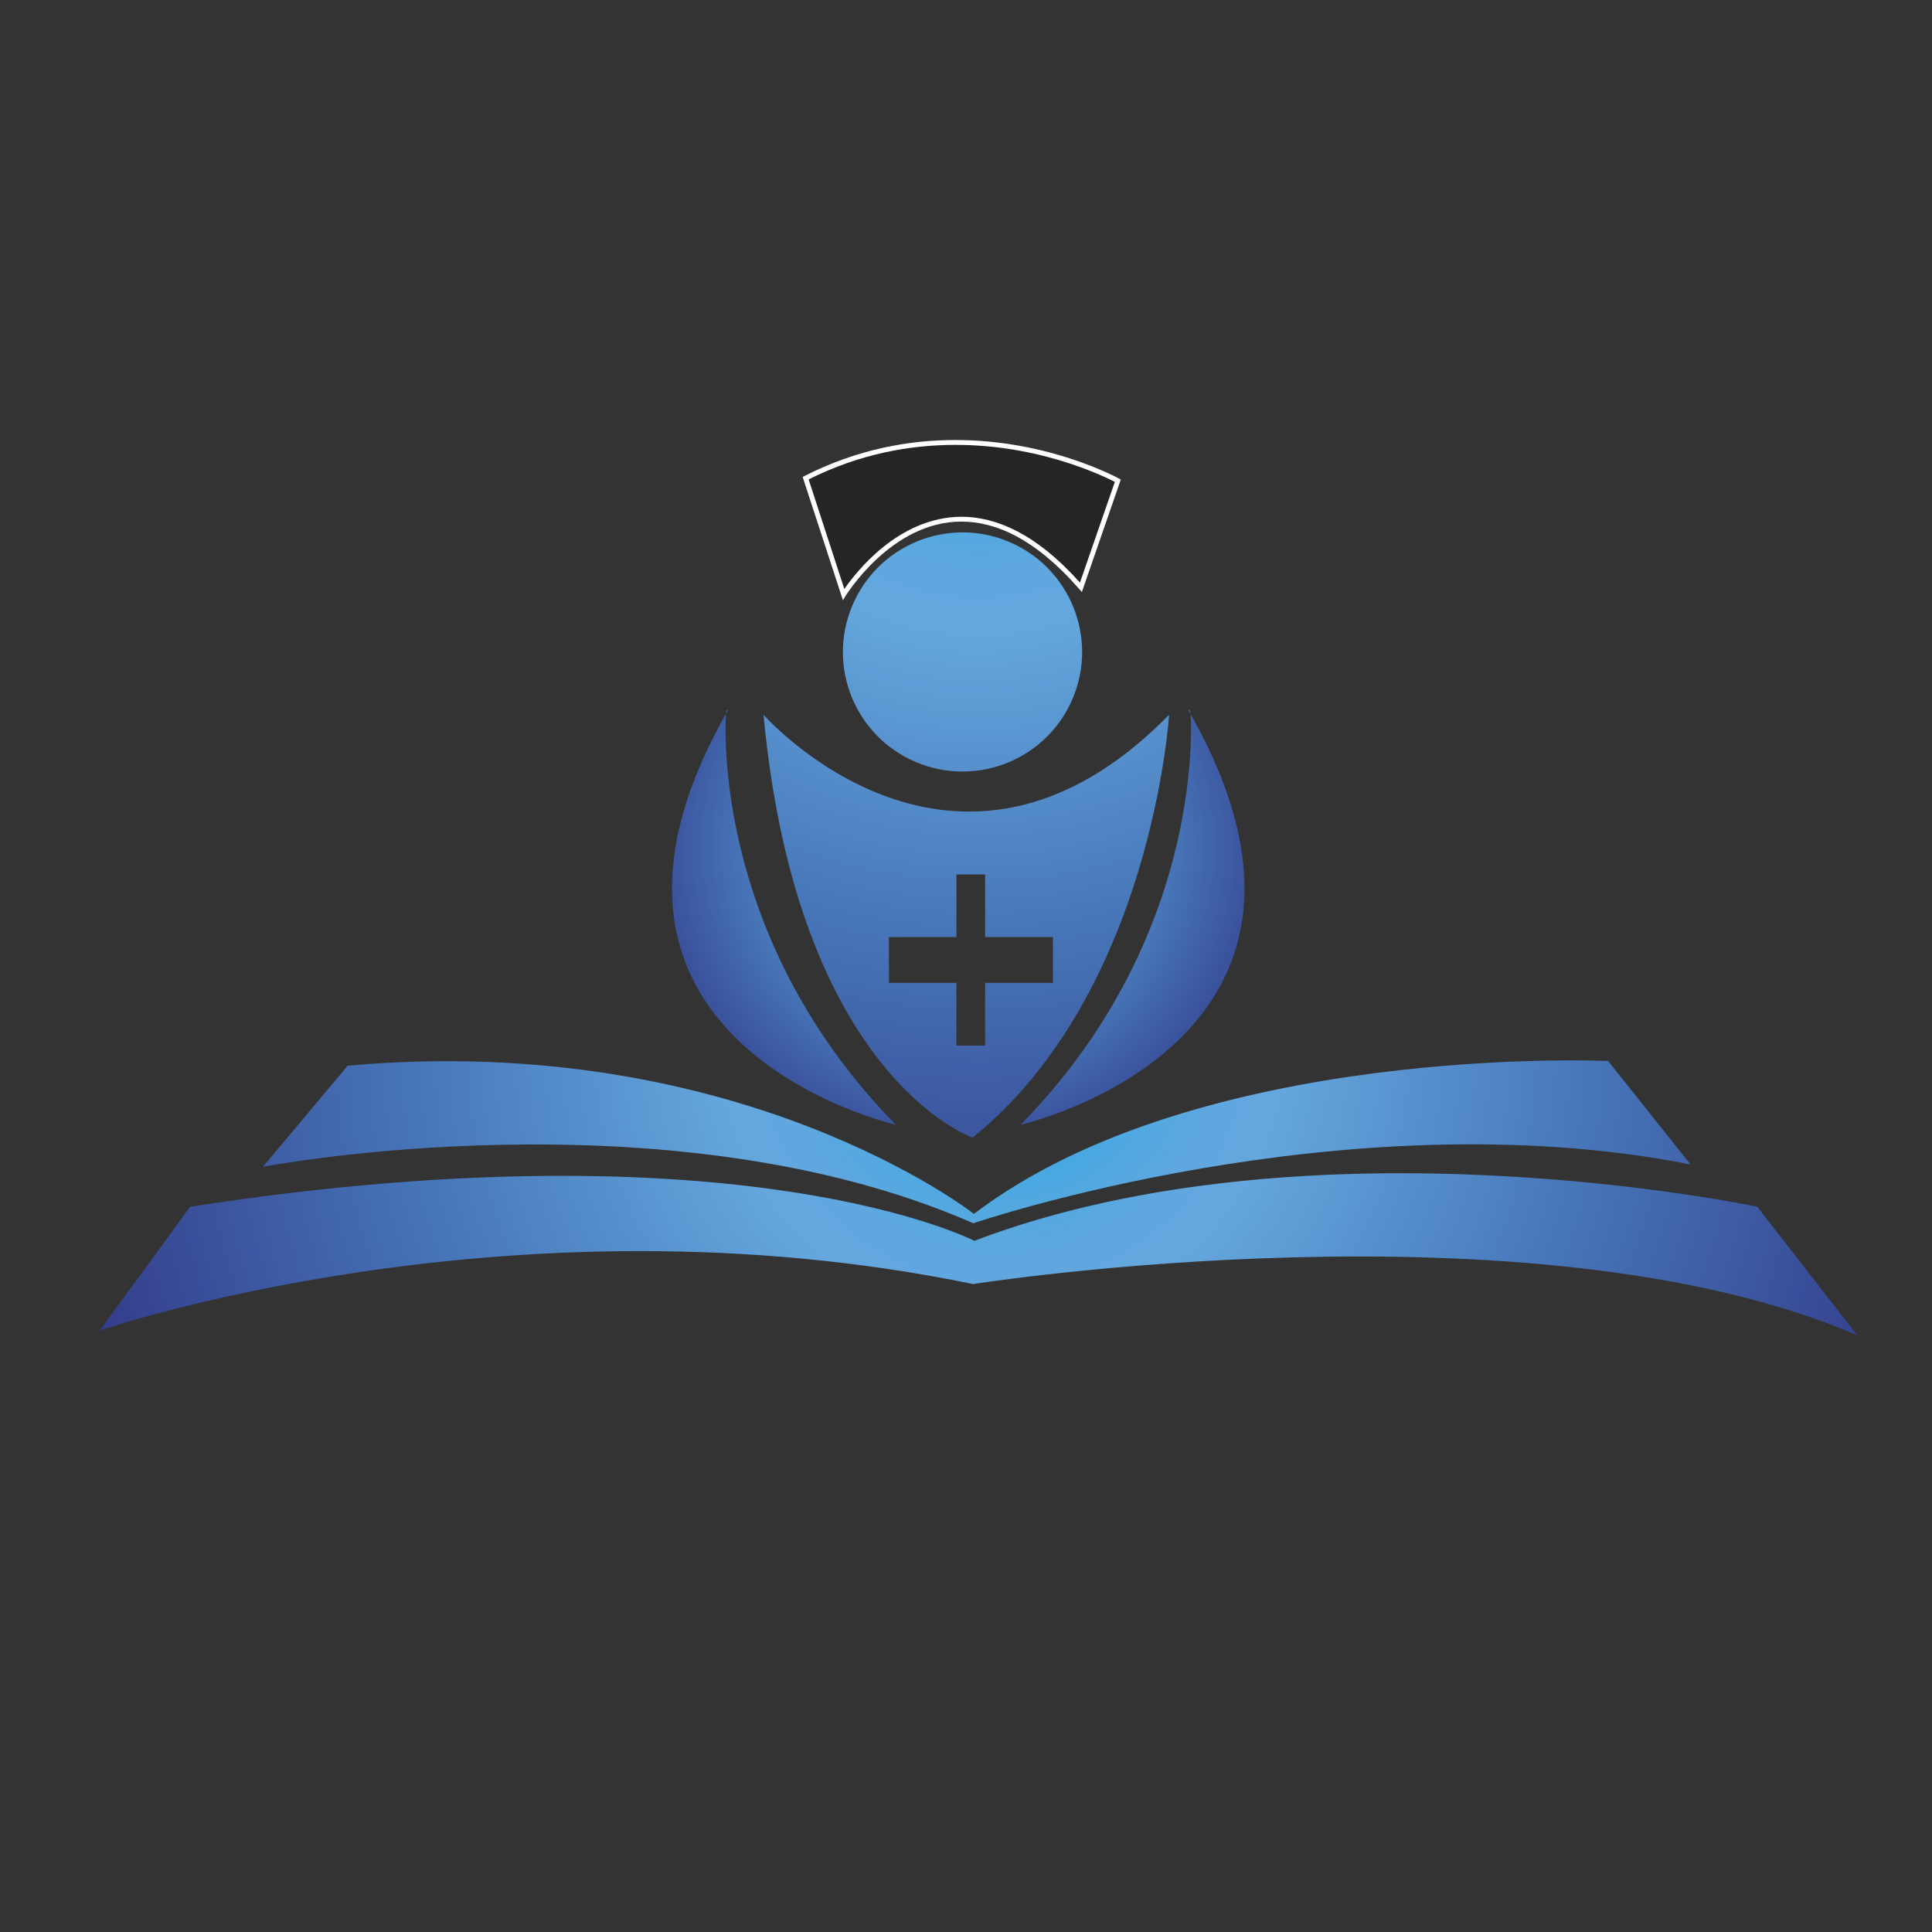 <?xml version="1.0" encoding="iso-8859-1"?>
<!-- Generator: Adobe Illustrator 13.0.0, SVG Export Plug-In . SVG Version: 6.00 Build 14948)  -->
<!DOCTYPE svg PUBLIC "-//W3C//DTD SVG 1.1//EN" "http://www.w3.org/Graphics/SVG/1.1/DTD/svg11.dtd">
<svg version="1.1" id="Layer_1" xmlns="http://www.w3.org/2000/svg" xmlns:xlink="http://www.w3.org/1999/xlink" x="0px" y="0px"
	 width="100px" height="100px" viewBox="0 0 100 100" enable-background="new 0 0 100 100" xml:space="preserve">
<rect x="0" y="0" width="100" height="100" fill="#333333" stroke="none"/>
<g>
	<g>
		<radialGradient id="SVGID_1_" cx="51.874" cy="53.831" r="95.181" gradientUnits="userSpaceOnUse">
			<stop  offset="0" style="stop-color:#00ABEB"/>
			<stop  offset="0.029" style="stop-color:#22AAE7"/>
			<stop  offset="0.06" style="stop-color:#3FA8E3"/>
			<stop  offset="0.091" style="stop-color:#53A8E0"/>
			<stop  offset="0.122" style="stop-color:#60A7DF"/>
			<stop  offset="0.151" style="stop-color:#64A7DE"/>
			<stop  offset="0.327" style="stop-color:#4674B7"/>
			<stop  offset="0.521" style="stop-color:#333B8B"/>
			<stop  offset="0.758" style="stop-color:#211C51"/>
			<stop  offset="1" style="stop-color:#171043"/>
		</radialGradient>
		<path fill="url(#SVGID_1_)" d="M96.135,69.117l-5.18-6.656c0,0-23.021-4.894-40.524,1.763c0,0-11.986-6.201-40.588-1.763
			L5.156,68.87c0,0,21.301-7.341,45.21-2.408C50.367,66.462,79.384,61.891,96.135,69.117z"/>
		<radialGradient id="SVGID_2_" cx="51.872" cy="53.832" r="95.18" gradientUnits="userSpaceOnUse">
			<stop  offset="0" style="stop-color:#00ABEB"/>
			<stop  offset="0.029" style="stop-color:#22AAE7"/>
			<stop  offset="0.06" style="stop-color:#3FA8E3"/>
			<stop  offset="0.091" style="stop-color:#53A8E0"/>
			<stop  offset="0.122" style="stop-color:#60A7DF"/>
			<stop  offset="0.151" style="stop-color:#64A7DE"/>
			<stop  offset="0.327" style="stop-color:#4674B7"/>
			<stop  offset="0.521" style="stop-color:#333B8B"/>
			<stop  offset="0.758" style="stop-color:#211C51"/>
			<stop  offset="1" style="stop-color:#171043"/>
		</radialGradient>
		<path fill="url(#SVGID_2_)" d="M87.501,60.271l-4.264-5.355c0,0-21.143-0.97-32.828,7.914c0,0-12.08-9.494-32.414-7.67
			l-4.385,5.233c0,0,20.936-4.017,36.77,2.923C50.381,63.316,69.61,56.743,87.501,60.271z"/>
	</g>
	<radialGradient id="SVGID_3_" cx="50.636" cy="18.632" r="92.596" gradientUnits="userSpaceOnUse">
		<stop  offset="0" style="stop-color:#00ABEB"/>
		<stop  offset="0.029" style="stop-color:#22AAE7"/>
		<stop  offset="0.06" style="stop-color:#3FA8E3"/>
		<stop  offset="0.091" style="stop-color:#53A8E0"/>
		<stop  offset="0.122" style="stop-color:#60A7DF"/>
		<stop  offset="0.151" style="stop-color:#64A7DE"/>
		<stop  offset="0.327" style="stop-color:#4674B7"/>
		<stop  offset="0.521" style="stop-color:#333B8B"/>
		<stop  offset="0.758" style="stop-color:#211C51"/>
		<stop  offset="1" style="stop-color:#171043"/>
	</radialGradient>
	<path fill="url(#SVGID_3_)" d="M55.525,36.151c-1.333,3.153-4.959,4.625-8.111,3.296c-3.153-1.326-4.629-4.958-3.296-8.107
		s4.958-4.625,8.11-3.295C55.374,29.374,56.85,33.002,55.525,36.151z"/>
	<g>
		<path fill="#272425" d="M57.86,24.882c0,0-7.838-4.371-16.164-0.129l1.97,6.018c0,0,5.18-8.515,12.287-0.372L57.86,24.882z"/>
		<path fill="#FFFFFF" d="M41.546,24.688l0.093-0.05c2.737-1.394,5.431-1.863,7.81-1.863l0,0c4.894,0,8.454,1.992,8.468,1.996l0,0
			l-0.057,0.111l0.057-0.111l0.094,0.053l-2.013,5.818l-0.145-0.162c-2.285-2.618-4.341-3.482-6.089-3.482l0,0
			c-3.632-0.011-5.982,3.83-5.99,3.837l0,0l-0.143,0.236L41.546,24.688L41.546,24.688z M43.703,30.488
			c0.573-0.828,2.78-3.729,6.062-3.74l0,0c1.792,0,3.876,0.878,6.133,3.407l0,0l1.806-5.212c-0.259-0.136-1.075-0.534-2.278-0.935
			l0,0c-1.483-0.494-3.567-0.985-5.976-0.981l0,0c-2.322,0-4.929,0.451-7.595,1.787l0,0L43.703,30.488L43.703,30.488z"/>
	</g>
	<path fill="#DF9231" d="M40.278,50.778"/>
	<radialGradient id="SVGID_4_" cx="49.398" cy="43.751" r="34.618" gradientUnits="userSpaceOnUse">
		<stop  offset="0" style="stop-color:#00ABEB"/>
		<stop  offset="0.029" style="stop-color:#22AAE7"/>
		<stop  offset="0.06" style="stop-color:#3FA8E3"/>
		<stop  offset="0.091" style="stop-color:#53A8E0"/>
		<stop  offset="0.122" style="stop-color:#60A7DF"/>
		<stop  offset="0.151" style="stop-color:#64A7DE"/>
		<stop  offset="0.327" style="stop-color:#4674B7"/>
		<stop  offset="0.521" style="stop-color:#333B8B"/>
		<stop  offset="0.758" style="stop-color:#211C51"/>
		<stop  offset="1" style="stop-color:#171043"/>
	</radialGradient>
	<path fill="url(#SVGID_4_)" d="M61.615,36.797c0,0,1.01,11.441-8.791,21.422c0,0,18.62-4.237,8.655-21.516"/>
	
		<radialGradient id="SVGID_5_" cx="3213.325" cy="43.751" r="34.616" gradientTransform="matrix(-1 0 0 1 3263.121 0)" gradientUnits="userSpaceOnUse">
		<stop  offset="0" style="stop-color:#00ABEB"/>
		<stop  offset="0.029" style="stop-color:#22AAE7"/>
		<stop  offset="0.06" style="stop-color:#3FA8E3"/>
		<stop  offset="0.091" style="stop-color:#53A8E0"/>
		<stop  offset="0.122" style="stop-color:#60A7DF"/>
		<stop  offset="0.151" style="stop-color:#64A7DE"/>
		<stop  offset="0.327" style="stop-color:#4674B7"/>
		<stop  offset="0.521" style="stop-color:#333B8B"/>
		<stop  offset="0.758" style="stop-color:#211C51"/>
		<stop  offset="1" style="stop-color:#171043"/>
	</radialGradient>
	<path fill="url(#SVGID_5_)" d="M37.584,36.797c0,0-1.018,11.441,8.785,21.422c0,0-18.614-4.237-8.656-21.516"/>
	<radialGradient id="SVGID_6_" cx="50.637" cy="18.629" r="92.606" gradientUnits="userSpaceOnUse">
		<stop  offset="0" style="stop-color:#00ABEB"/>
		<stop  offset="0.029" style="stop-color:#22AAE7"/>
		<stop  offset="0.06" style="stop-color:#3FA8E3"/>
		<stop  offset="0.091" style="stop-color:#53A8E0"/>
		<stop  offset="0.122" style="stop-color:#60A7DF"/>
		<stop  offset="0.151" style="stop-color:#64A7DE"/>
		<stop  offset="0.327" style="stop-color:#4674B7"/>
		<stop  offset="0.521" style="stop-color:#333B8B"/>
		<stop  offset="0.758" style="stop-color:#211C51"/>
		<stop  offset="1" style="stop-color:#171043"/>
	</radialGradient>
	<path fill="url(#SVGID_6_)" d="M39.519,36.997c1.762,18.79,10.826,21.885,10.826,21.885c9.286-7.516,10.167-21.885,10.167-21.885
		C49.463,48.271,39.519,36.997,39.519,36.997z M50.989,50.871v3.25h-1.483v-3.25H46.01V48.5h3.496v-3.235h1.483V48.5H54.5v2.371
		H50.989z"/>
</g>
</svg>
